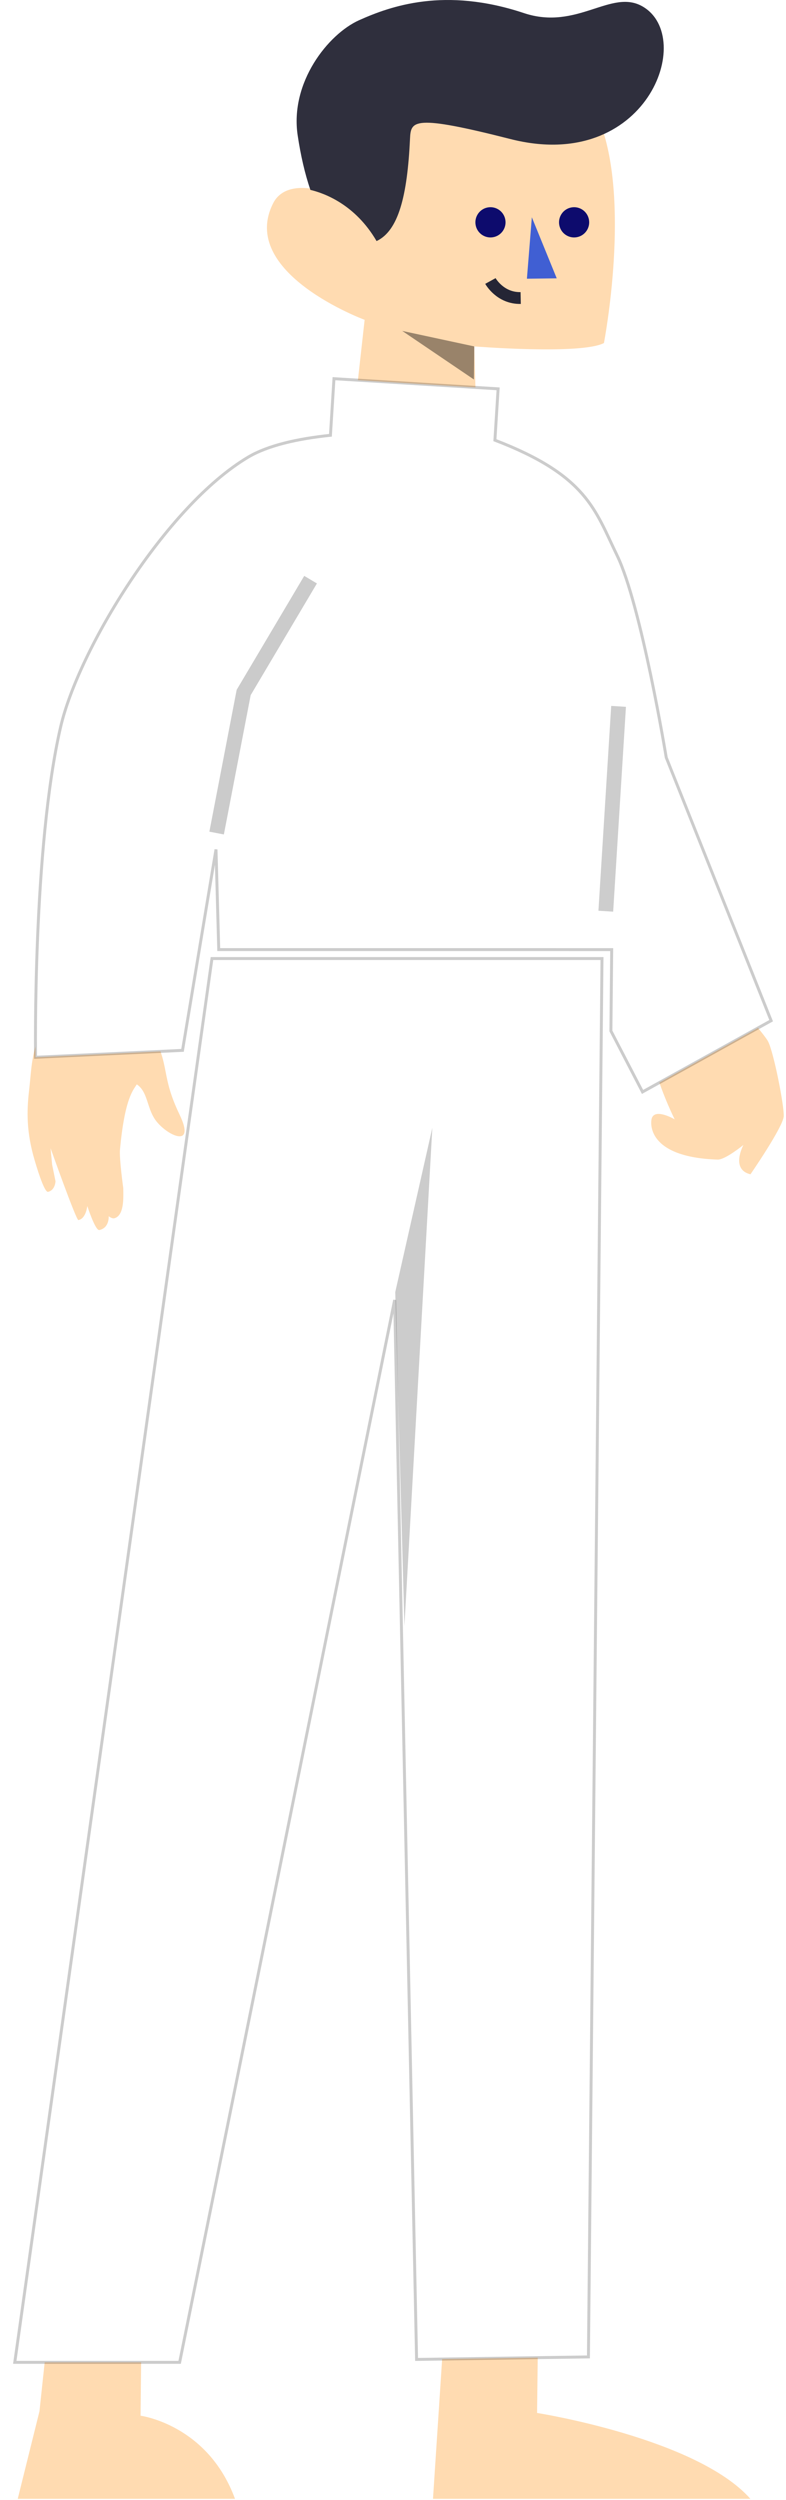 <svg width="266" height="845" viewBox="0 0 266 845" fill="none" xmlns="http://www.w3.org/2000/svg">
<g id="Man 1">
<g id="Man / Body">
<path id="Skin" fill-rule="evenodd" clip-rule="evenodd" d="M160.504 117.092L161.365 146.906L119.036 147.264L123.398 108.109C123.398 108.109 80.444 92.238 92.457 68.668C98 57.791 119.207 66.404 121.777 74L126.053 30.129L202.335 39.072L202.563 40.124C213.835 67.149 204.384 115.951 204.384 115.951C196.651 119.977 160.504 117.092 160.504 117.092ZM236.501 324.415C236.501 324.415 223.031 326.052 220.468 331.88C213.134 348.551 228.33 378.355 228.33 378.355C228.33 378.355 221.892 374.557 220.611 377.879C220.039 379.356 218.747 391.163 242.868 391.959C245.43 392.043 251.591 387.007 251.591 387.007C251.591 387.007 247.099 395.298 253.977 396.927C253.977 396.927 265.062 380.872 265.232 377.299C265.401 373.726 261.843 355.641 259.919 351.989C257.996 348.336 236.501 324.415 236.501 324.415ZM19.238 755L48 764.234L47.755 789.567L47.854 789.572L47.574 816.54C47.574 816.54 70.287 819.502 79.532 844.641H6L13.354 815.049L16.077 789.524L16 789.52L19.238 755ZM152.387 760L182 769.216L181.751 791.448L182.041 791.594L181.761 815.605C181.761 815.605 235.686 824.084 253.965 844.64H146.532L150.014 791.524L150 791.523L150.105 790.139L151.032 776L151.17 776.07L152.387 760ZM45.404 336.688L49.777 344.989C49.777 344.989 52.008 348.813 54.344 355.485C55.208 357.952 55.619 360.065 56.05 362.278C56.785 366.051 57.577 370.115 60.761 376.723C66.496 388.621 56.238 383.715 52.559 378.521C51.351 376.815 50.709 374.856 50.093 372.976C49.246 370.39 48.448 367.955 46.293 366.533C46.186 366.704 46.067 366.882 45.937 367.075L45.936 367.076C44.564 369.121 42.059 372.851 40.606 388.535C40.321 391.613 41.716 401.6 41.716 401.6C41.719 401.822 41.723 402.061 41.727 402.315C41.783 405.488 41.879 410.903 38.724 411.786C37.88 412.022 36.781 411.089 36.781 411.089C36.781 411.089 37.111 414.994 33.63 415.772C32.26 416.077 29.543 407.646 29.543 407.646C29.543 407.646 29.128 411.927 26.528 412.403C25.793 412.538 17.115 388.11 17.115 388.11L17.637 393.627L18.789 399.278C18.789 399.278 18.696 402.32 16.253 402.858C15.283 403.072 13.421 397.997 11.676 392.03C8.962 382.743 9.017 375.764 9.815 368.824C10.009 367.138 10.147 365.678 10.273 364.337C10.776 359.003 11.101 355.553 14.084 347.334C15.625 343.091 18.981 336.679 20.76 333.945L45.404 336.688Z" fill="#FFDBB1"/>
<g id="Hair and Face">
<path id="Mouth" d="M165.966 94.977C165.966 94.977 169.207 100.879 176.212 100.739" stroke="#252535" stroke-width="4"/>
<path id="neck shadow" opacity="0.399" fill-rule="evenodd" clip-rule="evenodd" d="M160.504 117.092L136.129 111.854L160.387 128.277L160.504 117.092Z" fill="black"/>
<path id="nose" fill-rule="evenodd" clip-rule="evenodd" d="M179.989 73.443L188.411 94.081L178.317 94.21L179.989 73.443Z" fill="#405FD3"/>
<path id="left eye" fill-rule="evenodd" clip-rule="evenodd" d="M171.006 74.237C171.508 77.016 169.666 79.677 166.894 80.179C164.121 80.682 161.466 78.836 160.965 76.058C160.463 73.278 162.304 70.618 165.077 70.115C167.851 69.613 170.504 71.458 171.006 74.237Z" fill="#0D0B6D"/>
<path id="right eye" fill-rule="evenodd" clip-rule="evenodd" d="M199.311 74.237C199.813 77.016 197.971 79.677 195.198 80.179C192.425 80.682 189.77 78.836 189.269 76.058C188.767 73.278 190.608 70.618 193.382 70.115C196.155 69.613 198.809 71.458 199.311 74.237Z" fill="#0D0B6D"/>
<path id="Hair" d="M127.441 81.488C120.208 69.082 109.744 65.299 105.047 64.189C103.174 58.762 101.746 52.469 100.742 45.775C98.052 27.861 111.048 11.516 121.545 6.823C132.171 2.073 150.493 -4.509 177.312 4.426C195.342 10.437 206.867 -3.954 217.477 2.192C235.607 12.697 218.743 58.69 172.772 47.006C139.888 38.648 139.043 40.745 138.761 46.82C137.849 66.458 134.794 78.01 127.441 81.488Z" fill="#2F2F3D"/>
</g>
</g>
<g id="Man / Bottom" filter="url(#filter0_d)">
<path id="Pants" d="M133.561 435.404L60.794 794.5H5L71.736 320H203.73L199.137 792.666L182.014 792.912L149.415 793.395H149.296L140.982 793.514L133.561 435.404Z" fill="white" stroke="black" stroke-opacity="0.201"/>
<path id="Stroke 1" opacity="0.201" fill-rule="evenodd" clip-rule="evenodd" d="M133.761 432.743L146.313 377.189L136.869 545.613L133.761 432.743Z" fill="black"/>
</g>
<g id="Man / Top" filter="url(#filter1_d)">
<path id="Sweater" d="M111.828 143.133L113.024 124L168.573 127.429L167.489 144.786C198.662 156.721 201.355 168.378 208.819 183.702C216.993 200.486 225.468 252.03 225.468 252.03L260.968 341.005L217.448 365.083L206.746 344.478L207.014 316.981L74.029 316.977L73.099 283.117L61.769 351.036L12.029 353.372C12.029 353.372 11.044 282.637 20.515 241.718C26.544 215.653 56.004 167.219 83.9 150.565C90.712 146.497 100.937 144.269 111.828 143.133V143.133Z" fill="white" stroke="black" stroke-opacity="0.201"/>
<g id="Strokes">
<path id="Stroke 2" opacity="0.204" d="M73.31 277.585L82.464 230.067L105.106 191.933" stroke="black" stroke-width="5"/>
<path id="Stroke 1_2" opacity="0.199" d="M205.015 303.999L209.34 234.759" stroke="black" stroke-width="5"/>
</g>
</g>
</g>
<defs>
<filter id="filter0_d" x="0.425" y="319.5" width="207.81" height="483.5" filterUnits="userSpaceOnUse" color-interpolation-filters="sRGB">
<feFlood flood-opacity="0" result="BackgroundImageFix"/>
<feColorMatrix in="SourceAlpha" type="matrix" values="0 0 0 0 0 0 0 0 0 0 0 0 0 0 0 0 0 0 127 0" result="hardAlpha"/>
<feOffset dy="4"/>
<feGaussianBlur stdDeviation="2"/>
<feComposite in2="hardAlpha" operator="out"/>
<feColorMatrix type="matrix" values="0 0 0 0 0 0 0 0 0 0 0 0 0 0 0 0 0 0 0.25 0"/>
<feBlend mode="normal" in2="BackgroundImageFix" result="effect1_dropShadow"/>
<feBlend mode="normal" in="SourceGraphic" in2="effect1_dropShadow" result="shape"/>
</filter>
<filter id="filter1_d" x="2" y="101" width="263.596" height="272.769" filterUnits="userSpaceOnUse" color-interpolation-filters="sRGB">
<feFlood flood-opacity="0" result="BackgroundImageFix"/>
<feColorMatrix in="SourceAlpha" type="matrix" values="0 0 0 0 0 0 0 0 0 0 0 0 0 0 0 0 0 0 127 0" result="hardAlpha"/>
<feOffset dy="4"/>
<feGaussianBlur stdDeviation="2"/>
<feComposite in2="hardAlpha" operator="out"/>
<feColorMatrix type="matrix" values="0 0 0 0 0 0 0 0 0 0 0 0 0 0 0 0 0 0 0.25 0"/>
<feBlend mode="normal" in2="BackgroundImageFix" result="effect1_dropShadow"/>
<feBlend mode="normal" in="SourceGraphic" in2="effect1_dropShadow" result="shape"/>
</filter>
</defs>
</svg>
